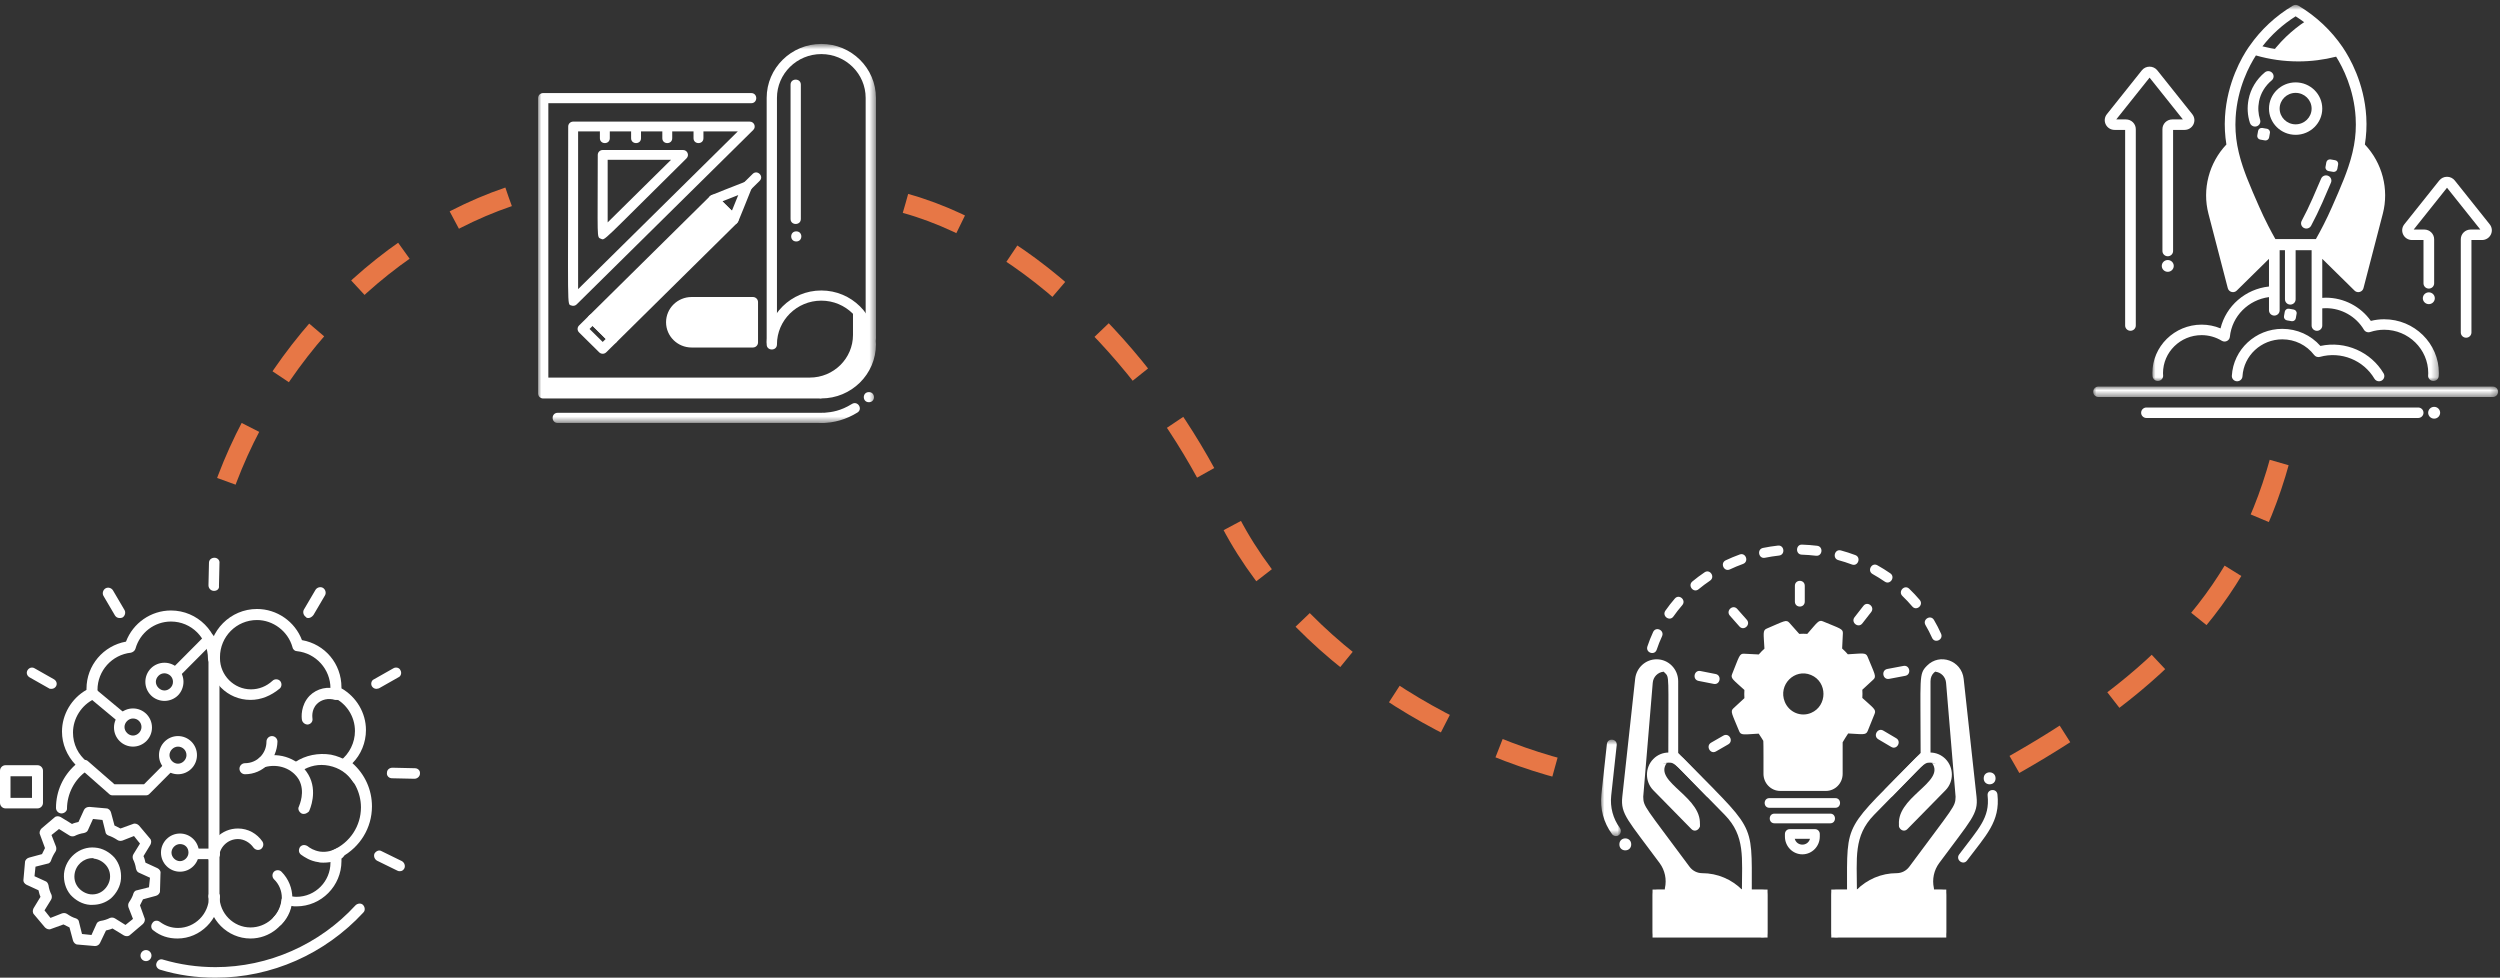 <svg width="381" height="149" viewBox="0 0 381 149" fill="none" xmlns="http://www.w3.org/2000/svg">
<rect x="0" y="0" width="381" height="149" fill="#333333" stroke="none"/>
<path fill-rule="evenodd" clip-rule="evenodd" d="M351.86 2.914C350.316 3.87 348.083 5.534 346.108 8.207C347.387 8.431 348.698 8.56 350.041 8.56C352.233 8.56 354.352 8.249 356.358 7.657C354.912 5.537 353.283 4.005 351.86 2.914Z" fill="white"/>
<path fill-rule="evenodd" clip-rule="evenodd" d="M346.291 37.23C345.562 35.974 344.562 34.136 343.551 31.835C341.997 28.301 340.716 25.385 340.16 22.287C337.48 24.924 336.413 28.757 337.353 32.37L340.303 43.723L346.896 37.234L346.894 37.23H346.291Z" fill="white"/>
<path fill-rule="evenodd" clip-rule="evenodd" d="M359.548 22.287C358.992 25.385 357.711 28.302 356.158 31.836C355.146 34.136 354.147 35.974 353.417 37.23H352.814L352.812 37.234L359.405 43.723L362.355 32.37C363.295 28.757 362.228 24.924 359.548 22.287Z" fill="white"/>
<path fill-rule="evenodd" clip-rule="evenodd" d="M349.854 14.154C351.197 14.154 352.29 15.229 352.29 16.552C352.29 17.874 351.197 18.949 349.854 18.949C348.511 18.949 347.418 17.874 347.418 16.552C347.418 15.229 348.511 14.154 349.854 14.154ZM349.854 20.547C352.092 20.547 353.913 18.755 353.913 16.552C353.913 14.348 352.092 12.556 349.854 12.556C347.615 12.556 345.794 14.348 345.794 16.552C345.794 18.755 347.615 20.547 349.854 20.547Z" fill="white"/>
<path fill-rule="evenodd" clip-rule="evenodd" d="M352.431 30.249C351.925 31.399 351.367 32.547 350.774 33.662C350.565 34.053 350.719 34.536 351.116 34.741C351.236 34.803 351.365 34.833 351.492 34.833C351.784 34.833 352.067 34.677 352.212 34.405C352.824 33.255 353.4 32.07 353.934 30.856C354.403 29.788 354.846 28.78 355.242 27.831C355.413 27.422 355.214 26.955 354.799 26.788C354.385 26.62 353.909 26.815 353.739 27.224C353.349 28.159 352.909 29.161 352.431 30.249Z" fill="white"/>
<path fill-rule="evenodd" clip-rule="evenodd" d="M354.862 26.069L355.564 26.19C355.596 26.195 355.629 26.198 355.66 26.198C355.933 26.198 356.164 26.007 356.211 25.744L356.334 25.053C356.361 24.909 356.327 24.763 356.241 24.642C356.155 24.522 356.027 24.441 355.88 24.416L355.179 24.295C354.872 24.243 354.584 24.447 354.532 24.741L354.408 25.432C354.355 25.73 354.559 26.016 354.862 26.069Z" fill="white"/>
<path fill-rule="evenodd" clip-rule="evenodd" d="M349.234 48.945C349.267 48.95 349.298 48.953 349.331 48.953C349.603 48.953 349.834 48.762 349.881 48.499L350.005 47.808C350.058 47.51 349.855 47.224 349.551 47.171L348.849 47.05C348.543 46.999 348.255 47.202 348.202 47.496L348.079 48.187C348.053 48.331 348.086 48.477 348.173 48.598C348.258 48.718 348.386 48.799 348.532 48.824L349.234 48.945Z" fill="white"/>
<path fill-rule="evenodd" clip-rule="evenodd" d="M345.482 19.623L344.78 19.501C344.473 19.451 344.186 19.654 344.133 19.948L344.01 20.639C343.984 20.783 344.018 20.929 344.103 21.049C344.189 21.17 344.317 21.25 344.464 21.276L345.165 21.397C345.198 21.402 345.23 21.405 345.262 21.405C345.533 21.405 345.766 21.214 345.812 20.95L345.936 20.26C345.989 19.961 345.785 19.675 345.482 19.623Z" fill="white"/>
<path fill-rule="evenodd" clip-rule="evenodd" d="M343.664 19.292C343.746 19.292 343.829 19.279 343.911 19.254C344.338 19.12 344.574 18.67 344.437 18.25C344.146 17.349 344.092 16.407 344.277 15.449C344.517 14.215 345.202 13.08 346.206 12.252C346.55 11.969 346.595 11.465 346.307 11.127C346.019 10.787 345.507 10.744 345.164 11.027C343.873 12.09 342.992 13.554 342.682 15.149C342.445 16.372 342.515 17.578 342.89 18.735C343.001 19.076 343.32 19.292 343.664 19.292Z" fill="white"/>
<path fill-rule="evenodd" clip-rule="evenodd" d="M370.153 44.553C369.649 44.553 369.239 44.957 369.239 45.452C369.239 45.948 369.649 46.351 370.153 46.351C370.656 46.351 371.066 45.948 371.066 45.452C371.066 44.957 370.656 44.553 370.153 44.553Z" fill="white"/>
<mask id="mask0" mask-type="alpha" maskUnits="userSpaceOnUse" x="328" y="0" width="44" height="59">
<path fill-rule="evenodd" clip-rule="evenodd" d="M328.019 0.745H371.689V58.063H328.019V0.745Z" fill="white"/>
</mask>
<g mask="url(#mask0)">
<path fill-rule="evenodd" clip-rule="evenodd" d="M340.737 42.166L338.139 32.172C337.407 29.354 338.01 26.358 339.713 24.032C339.937 24.903 340.216 25.77 340.531 26.645C340.544 26.683 340.557 26.72 340.57 26.757C340.66 27.005 340.754 27.256 340.85 27.506C340.87 27.557 340.889 27.608 340.908 27.659C341.01 27.922 341.115 28.187 341.224 28.453C341.23 28.47 341.237 28.488 341.244 28.505C341.721 29.679 342.248 30.883 342.806 32.152C343.211 33.075 343.645 33.99 344.103 34.893C344.262 35.208 344.428 35.52 344.593 35.831C344.656 35.949 344.716 36.069 344.779 36.186C345.013 36.62 345.254 37.05 345.499 37.478L340.737 42.166ZM340.71 17.893C340.976 13.39 342.813 9.981 343.8 8.449C345.892 9.05 348.061 9.359 350.26 9.359C352.213 9.359 354.149 9.114 356.026 8.636C357.036 10.247 358.742 13.565 358.999 17.893C359.089 19.394 358.992 20.785 358.749 22.146C358.748 22.147 358.748 22.147 358.748 22.147C358.687 22.488 358.615 22.826 358.536 23.163C358.515 23.255 358.492 23.346 358.469 23.438C358.407 23.688 358.341 23.939 358.27 24.189C358.242 24.288 358.215 24.387 358.186 24.486C358.094 24.797 357.996 25.109 357.891 25.423C357.847 25.554 357.799 25.687 357.753 25.819C357.686 26.009 357.619 26.2 357.548 26.393C357.483 26.569 357.416 26.747 357.347 26.926C357.297 27.058 357.244 27.192 357.192 27.325C356.672 28.643 356.069 30.017 355.409 31.515C355.003 32.445 354.562 33.37 354.097 34.284C353.727 35.009 353.344 35.727 352.944 36.431H352.814C352.805 36.431 352.796 36.434 352.787 36.434H346.921C346.912 36.434 346.903 36.431 346.894 36.431H346.765C346.39 35.771 346.031 35.099 345.683 34.421C345.191 33.461 344.726 32.49 344.298 31.512C343.635 30.008 343.031 28.628 342.51 27.305C342.461 27.182 342.411 27.058 342.364 26.936C342.294 26.751 342.225 26.568 342.158 26.386C342.09 26.202 342.026 26.019 341.962 25.838C341.913 25.698 341.862 25.557 341.816 25.418C341.712 25.108 341.615 24.801 341.524 24.494C341.493 24.387 341.464 24.279 341.434 24.173C341.366 23.933 341.303 23.694 341.243 23.453C341.218 23.353 341.193 23.253 341.17 23.152C341.093 22.82 341.021 22.487 340.96 22.15C340.717 20.788 340.62 19.395 340.71 17.893ZM349.854 2.486C351.88 3.768 353.622 5.357 355.05 7.224C351.684 7.982 348.128 7.925 344.795 7.062C346.189 5.271 347.883 3.735 349.854 2.486ZM359.995 24.032C361.698 26.358 362.301 29.354 361.569 32.172L358.972 42.166L354.209 37.478C354.455 37.049 354.697 36.617 354.932 36.181C354.959 36.131 354.984 36.081 355.01 36.031C355.214 35.651 355.415 35.271 355.609 34.887C356.066 33.986 356.498 33.073 356.903 32.152C357.46 30.884 357.987 29.681 358.463 28.507C358.472 28.487 358.48 28.467 358.488 28.447C358.594 28.184 358.698 27.922 358.798 27.662C358.82 27.607 358.841 27.552 358.862 27.496C358.956 27.25 359.049 27.005 359.137 26.76C359.153 26.716 359.168 26.673 359.184 26.629C359.495 25.759 359.772 24.897 359.995 24.032ZM338.409 50.048C337.497 49.671 336.518 49.475 335.526 49.475C331.387 49.475 328.019 52.79 328.019 56.864C328.019 56.983 328.027 57.1 328.035 57.217L328.041 57.312C328.067 57.736 328.425 58.063 328.851 58.063C328.867 58.063 328.884 58.063 328.901 58.061C329.348 58.035 329.689 57.656 329.662 57.216L329.655 57.108C329.649 57.027 329.643 56.946 329.643 56.864C329.643 53.671 332.283 51.074 335.526 51.074C336.606 51.074 337.668 51.371 338.598 51.933C338.837 52.078 339.133 52.091 339.384 51.969C339.634 51.847 339.804 51.607 339.832 51.333C340.155 48.169 342.656 45.693 345.794 45.277V47.296C345.794 47.738 346.158 48.096 346.606 48.096C347.055 48.096 347.418 47.738 347.418 47.296V38.129H348.23V45.62C348.23 46.062 348.594 46.42 349.042 46.42C349.491 46.42 349.854 46.062 349.854 45.62V38.129H352.29V49.617C352.29 50.058 352.653 50.416 353.102 50.416C353.55 50.416 353.914 50.058 353.914 49.617V46.991C354.099 46.975 354.283 46.965 354.465 46.965C356.835 46.965 359.055 48.221 360.259 50.244C360.453 50.571 360.853 50.719 361.217 50.598C361.913 50.369 362.631 50.252 363.348 50.252C367.052 50.252 370.065 53.219 370.065 56.864C370.065 56.937 370.06 57.01 370.054 57.082L370.046 57.222C370.022 57.662 370.366 58.038 370.813 58.062C370.829 58.063 370.843 58.063 370.857 58.063C371.286 58.063 371.644 57.732 371.667 57.306L371.675 57.19C371.682 57.083 371.689 56.974 371.689 56.864C371.689 52.337 367.947 48.655 363.348 48.655C362.665 48.655 361.984 48.739 361.315 48.905C359.765 46.708 357.195 45.367 354.465 45.367C354.284 45.367 354.099 45.38 353.914 45.393V39.448L358.832 44.288C358.985 44.44 359.193 44.522 359.405 44.522C359.477 44.522 359.549 44.512 359.619 44.493C359.901 44.417 360.12 44.199 360.192 43.921L363.142 32.568C364.113 28.834 363.063 24.834 360.407 22.021C360.622 20.673 360.709 19.284 360.62 17.8C360.313 12.617 358.075 8.764 357.077 7.285C357.063 7.259 357.049 7.235 357.033 7.212C355.275 4.633 353.002 2.496 350.277 0.861C350.018 0.705 349.69 0.705 349.431 0.861C346.779 2.456 344.566 4.517 342.847 6.985C342.81 7.027 342.777 7.072 342.749 7.122L342.701 7.186C342.693 7.196 342.684 7.208 342.677 7.219C341.701 8.648 339.4 12.538 339.089 17.799C339 19.284 339.087 20.672 339.302 22.021C336.646 24.833 335.595 28.833 336.566 32.568L339.516 43.921C339.589 44.199 339.807 44.417 340.089 44.493C340.16 44.512 340.232 44.522 340.303 44.522C340.516 44.522 340.723 44.44 340.877 44.288L345.794 39.447V43.664C342.201 44.047 339.246 46.618 338.409 50.048Z" fill="white"/>
</g>
<path fill-rule="evenodd" clip-rule="evenodd" d="M340.133 57.262C340.106 57.703 340.448 58.081 340.896 58.106C341.34 58.131 341.727 57.796 341.754 57.355C341.941 54.193 344.607 51.715 347.825 51.715C349.744 51.715 351.514 52.585 352.679 54.103C352.881 54.365 353.226 54.479 353.548 54.39C356.82 53.48 360.222 54.928 361.86 57.71C362.01 57.965 362.283 58.108 362.563 58.108C362.701 58.108 362.841 58.074 362.969 58.001C363.357 57.779 363.489 57.29 363.265 56.908C361.351 53.657 357.447 51.893 353.631 52.721C352.163 51.06 350.075 50.117 347.825 50.117C343.748 50.117 340.37 53.255 340.133 57.262Z" fill="white"/>
<path fill-rule="evenodd" clip-rule="evenodd" d="M367.596 36.581H369.34V43.182C369.34 43.624 369.704 43.981 370.152 43.981C370.601 43.981 370.965 43.624 370.965 43.182V36.461C370.965 35.645 370.29 34.982 369.462 34.982H367.846L372.924 28.613L378.003 34.982H376.526C375.698 34.982 375.024 35.645 375.024 36.461V50.669C375.024 51.111 375.388 51.468 375.836 51.468C376.284 51.468 376.648 51.111 376.648 50.669V36.581H378.253C378.832 36.581 379.35 36.262 379.604 35.749C379.858 35.236 379.793 34.638 379.434 34.189L374.106 27.506C373.82 27.147 373.389 26.94 372.924 26.94C372.46 26.94 372.029 27.147 371.743 27.506L366.414 34.189C366.057 34.638 365.992 35.236 366.246 35.749C366.499 36.262 367.016 36.581 367.596 36.581Z" fill="white"/>
<path fill-rule="evenodd" clip-rule="evenodd" d="M331.281 40.526C331.281 40.031 330.871 39.627 330.367 39.627C329.864 39.627 329.454 40.031 329.454 40.526C329.454 41.022 329.864 41.425 330.367 41.425C330.871 41.425 331.281 41.022 331.281 40.526Z" fill="white"/>
<path fill-rule="evenodd" clip-rule="evenodd" d="M322.267 19.798H323.871V49.612C323.871 50.053 324.235 50.411 324.683 50.411C325.132 50.411 325.495 50.053 325.495 49.612V19.679C325.495 18.863 324.822 18.2 323.993 18.2H322.516L327.595 11.831L332.673 18.2H331.057C330.229 18.2 329.555 18.863 329.555 19.679V38.256C329.555 38.698 329.919 39.055 330.367 39.055C330.815 39.055 331.179 38.698 331.179 38.256V19.798H332.923C333.503 19.798 334.02 19.48 334.274 18.966C334.528 18.454 334.463 17.856 334.105 17.407L328.777 10.724C328.49 10.364 328.059 10.158 327.595 10.158C327.131 10.158 326.7 10.364 326.413 10.724L321.085 17.407C320.727 17.856 320.662 18.454 320.916 18.966C321.17 19.48 321.687 19.798 322.267 19.798Z" fill="white"/>
<path fill-rule="evenodd" clip-rule="evenodd" d="M370.965 62.003C370.461 62.003 370.051 62.407 370.051 62.902C370.051 63.398 370.461 63.801 370.965 63.801C371.468 63.801 371.878 63.398 371.878 62.902C371.878 62.407 371.468 62.003 370.965 62.003Z" fill="white"/>
<path fill-rule="evenodd" clip-rule="evenodd" d="M368.529 62.103H327.12C326.671 62.103 326.308 62.462 326.308 62.903C326.308 63.344 326.671 63.702 327.12 63.702H368.529C368.977 63.702 369.341 63.344 369.341 62.903C369.341 62.462 368.977 62.103 368.529 62.103Z" fill="white"/>
<mask id="mask1" mask-type="alpha" maskUnits="userSpaceOnUse" x="319" y="58" width="62" height="3">
<path fill-rule="evenodd" clip-rule="evenodd" d="M319 58.907H380.708V60.505H319V58.907Z" fill="white"/>
</mask>
<g mask="url(#mask1)">
<path fill-rule="evenodd" clip-rule="evenodd" d="M379.896 58.907H319.812C319.364 58.907 319 59.265 319 59.706C319 60.147 319.364 60.505 319.812 60.505H379.896C380.344 60.505 380.708 60.147 380.708 59.706C380.708 59.265 380.344 58.907 379.896 58.907Z" fill="white"/>
</g>
<path fill-rule="evenodd" clip-rule="evenodd" d="M82.783 59.958H127.004C127.004 59.958 132.412 58.276 132.412 53.678C132.412 49.082 129.996 46.923 129.996 46.923V51.039C129.996 54.631 127.049 57.543 123.413 57.543H82.984L82.783 59.958Z" fill="white"/>
<path fill-rule="evenodd" clip-rule="evenodd" d="M105.988 52.063H109.874V45.976H105.988C104.286 45.976 102.906 47.339 102.906 49.02C102.906 50.7 104.285 52.063 105.988 52.063Z" fill="white"/>
<mask id="mask2" mask-type="alpha" maskUnits="userSpaceOnUse" x="82" y="6" width="52" height="59">
<path fill-rule="evenodd" clip-rule="evenodd" d="M82 64.469H133.493V6.694H82V64.469Z" fill="white"/>
</mask>
<g mask="url(#mask2)">
<path fill-rule="evenodd" clip-rule="evenodd" d="M109.999 52.188H114.602V45.852H109.999V52.188Z" fill="white"/>
<path fill-rule="evenodd" clip-rule="evenodd" d="M125.353 64.459H84.999C83.964 64.459 83.963 62.911 84.999 62.911H125.353C126.388 62.911 126.389 64.459 125.353 64.459Z" fill="white"/>
<path fill-rule="evenodd" clip-rule="evenodd" d="M124.908 60.731H82.783C82.351 60.731 82.001 60.385 82.001 59.958V14.957C82.001 14.53 82.351 14.183 82.783 14.183H114.477C115.512 14.183 115.513 15.73 114.477 15.73H83.567V59.184H124.908C125.34 59.184 125.691 59.531 125.691 59.958C125.691 60.385 125.34 60.731 124.908 60.731Z" fill="white"/>
<path fill-rule="evenodd" clip-rule="evenodd" d="M125.167 64.469C124.734 64.469 124.384 64.122 124.384 63.695C124.384 62.227 126.353 63.722 129.836 61.563C130.712 61.018 131.547 62.329 130.669 62.873C128.986 63.917 127.084 64.469 125.167 64.469Z" fill="white"/>
<path fill-rule="evenodd" clip-rule="evenodd" d="M125.167 60.719C124.734 60.719 124.384 60.373 124.384 59.945C124.384 59.518 124.734 59.171 125.167 59.171C128.894 59.171 131.926 56.176 131.926 52.494C131.926 48.813 128.894 45.818 125.167 45.818C121.44 45.818 118.407 48.813 118.407 52.494C118.407 53.517 116.841 53.518 116.841 52.494C116.841 47.96 120.576 44.27 125.167 44.27C129.758 44.27 133.493 47.96 133.493 52.494C133.493 57.03 129.758 60.719 125.167 60.719Z" fill="white"/>
<path fill-rule="evenodd" clip-rule="evenodd" d="M116.841 52.126V14.918C116.841 10.384 120.576 6.694 125.167 6.694C129.759 6.694 133.493 10.384 133.493 14.918V51.48C133.493 52.502 131.926 52.503 131.926 51.48V14.918C131.926 11.237 128.894 8.242 125.167 8.242C121.44 8.242 118.408 11.237 118.408 14.918V52.126C118.408 53.148 116.841 53.15 116.841 52.126Z" fill="white"/>
<path fill-rule="evenodd" clip-rule="evenodd" d="M120.482 33.367V12.901C120.482 11.879 122.049 11.878 122.049 12.901V33.367C122.049 34.389 120.482 34.39 120.482 33.367Z" fill="white"/>
<path fill-rule="evenodd" clip-rule="evenodd" d="M121.351 36.8C120.32 36.8 120.319 35.259 121.351 35.259C122.382 35.259 122.383 36.8 121.351 36.8Z" fill="white"/>
<path fill-rule="evenodd" clip-rule="evenodd" d="M132.418 61.297C131.387 61.297 131.386 59.756 132.418 59.756C133.449 59.756 133.45 61.297 132.418 61.297Z" fill="white"/>
<path fill-rule="evenodd" clip-rule="evenodd" d="M88.104 20.025V44.065L112.442 20.025H88.104ZM87.06 46.554C86.386 46.278 86.594 47.795 86.594 19.279C86.594 18.868 86.932 18.534 87.349 18.534H114.263C114.934 18.534 115.271 19.337 114.797 19.806L87.882 46.392C87.667 46.605 87.343 46.669 87.06 46.554Z" fill="white"/>
<path fill-rule="evenodd" clip-rule="evenodd" d="M92.608 24.351V33.895L102.27 24.351H92.608ZM91.564 36.383C90.92 36.119 91.098 36.578 91.098 23.606C91.098 23.194 91.436 22.86 91.853 22.86H104.091C104.762 22.86 105.1 23.664 104.625 24.133C91.432 37.165 92.228 36.655 91.564 36.383Z" fill="white"/>
<path fill-rule="evenodd" clip-rule="evenodd" d="M91.424 21.068V19.442C91.424 18.457 92.933 18.456 92.933 19.442V21.068C92.933 22.053 91.424 22.054 91.424 21.068Z" fill="white"/>
<path fill-rule="evenodd" clip-rule="evenodd" d="M96.181 21.068V19.442C96.181 18.457 97.69 18.456 97.69 19.442V21.068C97.69 22.053 96.181 22.054 96.181 21.068Z" fill="white"/>
<path fill-rule="evenodd" clip-rule="evenodd" d="M100.938 21.068V19.442C100.938 18.457 102.447 18.456 102.447 19.442V21.068C102.447 22.053 100.938 22.054 100.938 21.068Z" fill="white"/>
<path fill-rule="evenodd" clip-rule="evenodd" d="M105.694 21.068V19.442C105.694 18.457 107.204 18.456 107.204 19.442V21.068C107.204 22.053 105.694 22.054 105.694 21.068Z" fill="white"/>
<path fill-rule="evenodd" clip-rule="evenodd" d="M90.237 48.539L93.309 51.573L111.738 33.369L108.666 30.335L90.237 48.539Z" fill="white"/>
<path fill-rule="evenodd" clip-rule="evenodd" d="M91.383 48.617L93.387 50.596L110.75 33.447L108.745 31.466L91.383 48.617ZM92.854 52.177L89.782 49.143C89.488 48.853 89.488 48.381 89.782 48.09L108.212 29.885C108.507 29.594 108.984 29.594 109.279 29.885L112.35 32.919C112.645 33.211 112.645 33.682 112.35 33.974L93.921 52.177C93.626 52.469 93.149 52.469 92.854 52.177Z" fill="white"/>
<path fill-rule="evenodd" clip-rule="evenodd" d="M89.847 50.133L91.852 52.113L92.32 51.65L90.316 49.67L89.847 50.133ZM91.318 53.694L88.247 50.66C87.952 50.369 87.952 49.897 88.247 49.607L89.783 48.089C90.077 47.798 90.555 47.798 90.85 48.089L93.921 51.123C94.216 51.415 94.216 51.886 93.921 52.178L92.386 53.694C92.091 53.986 91.613 53.986 91.318 53.694Z" fill="white"/>
<path fill-rule="evenodd" clip-rule="evenodd" d="M110.088 30.684L111.541 32.12L112.51 29.728L110.088 30.684ZM111.284 33.973C108.022 30.752 107.896 30.794 108.006 30.262C108.116 29.735 108.06 29.88 113.584 27.698C114.204 27.455 114.81 28.062 114.565 28.667C112.368 34.091 112.513 34.066 111.969 34.177C111.714 34.228 111.459 34.147 111.284 33.973Z" fill="white"/>
<path fill-rule="evenodd" clip-rule="evenodd" d="M112.883 28.306L114.707 26.504C115.411 25.808 116.48 26.861 115.773 27.558L113.95 29.36C113.245 30.056 112.177 29.003 112.883 28.306Z" fill="white"/>
<path fill-rule="evenodd" clip-rule="evenodd" d="M105.403 46.812C104.118 46.812 103.073 47.844 103.073 49.113C103.073 50.382 104.118 51.414 105.403 51.414H113.957V46.812H105.403ZM114.741 52.961H105.403C103.254 52.961 101.507 51.235 101.507 49.113C101.507 46.99 103.254 45.264 105.403 45.264H114.741C115.174 45.264 115.524 45.611 115.524 46.038V52.188C115.524 52.615 115.174 52.961 114.741 52.961Z" fill="white"/>
<path fill-rule="evenodd" clip-rule="evenodd" d="M109.393 51.629V46.411C109.393 45.389 110.96 45.387 110.96 46.411V51.629C110.96 52.651 109.393 52.652 109.393 51.629Z" fill="white"/>
</g>
<g clip-path="url(#clip0)">
<path d="M22.248 146.474C22.711 146.474 23.086 146.097 23.086 145.632C23.086 145.167 22.711 144.79 22.248 144.79C21.785 144.79 21.41 145.167 21.41 145.632C21.41 146.097 21.785 146.474 22.248 146.474Z" fill="white"/>
<path d="M32.61 137.44C32.152 137.44 31.771 137.057 31.771 136.598V100.311C31.771 99.852 32.152 99.469 32.61 99.469C33.067 99.469 33.448 99.852 33.448 100.311V136.598C33.448 137.057 33.067 137.44 32.61 137.44Z" fill="white"/>
<path d="M38.172 143.029C34.667 143.029 31.771 140.12 31.771 136.598C31.771 136.139 32.152 135.756 32.61 135.756C33.067 135.756 33.448 136.139 33.448 136.598C33.448 139.201 35.581 141.344 38.172 141.344C40.533 141.344 42.59 139.584 42.895 137.211C42.895 136.981 43.048 136.751 43.276 136.675C43.429 136.522 43.733 136.522 43.962 136.522C44.419 136.598 44.8 136.675 45.181 136.675C48.076 136.675 50.362 134.301 50.362 131.469C50.362 131.163 50.362 130.856 50.286 130.474C50.21 130.091 50.438 129.708 50.743 129.555C53.333 128.407 55.01 125.88 55.01 123.048C55.01 120.751 53.867 118.531 51.962 117.23C51.733 117.077 51.657 116.847 51.581 116.617C51.581 116.388 51.657 116.081 51.886 115.928C53.257 114.856 54.095 113.172 54.095 111.411C54.095 109.191 52.8 107.201 50.819 106.282C50.514 106.129 50.362 105.823 50.362 105.44C50.362 105.211 50.362 105.057 50.362 104.904C50.362 101.995 48.152 99.545 45.257 99.239C44.952 99.239 44.648 99.01 44.572 98.627C43.886 96.177 41.6 94.493 39.162 94.493C36.038 94.493 33.524 97.019 33.524 100.158C33.524 100.617 33.143 101 32.686 101C32.229 101 31.848 100.617 31.848 100.158C31.848 96.1 35.124 92.809 39.162 92.809C42.21 92.809 44.952 94.722 46.019 97.555C49.524 98.167 52.038 101.153 52.038 104.751C52.038 104.828 52.038 104.828 52.038 104.904C54.324 106.206 55.772 108.655 55.772 111.258C55.772 113.172 55.01 115.01 53.714 116.311C55.619 117.995 56.686 120.368 56.686 122.895C56.686 126.187 54.857 129.096 52.038 130.627C52.038 130.856 52.038 131.086 52.038 131.239C52.038 134.99 48.99 138.129 45.181 138.129C44.876 138.129 44.648 138.129 44.343 138.053C43.581 141.038 41.067 143.029 38.172 143.029Z" fill="white"/>
<path d="M38.172 106.665C34.667 106.665 31.848 103.832 31.848 100.311C31.848 99.852 32.229 99.469 32.686 99.469C33.143 99.469 33.524 99.852 33.524 100.311C33.524 102.914 35.657 105.057 38.248 105.057C39.467 105.057 40.61 104.598 41.524 103.756C41.829 103.45 42.362 103.45 42.667 103.756C42.971 104.062 42.971 104.598 42.667 104.904C41.295 106.052 39.772 106.665 38.172 106.665Z" fill="white"/>
<path d="M42.362 141.115C42.133 141.115 41.981 141.038 41.752 140.885C41.448 140.579 41.448 140.043 41.752 139.737C43.352 138.129 43.352 135.526 41.752 133.995C41.448 133.689 41.448 133.153 41.752 132.847C42.057 132.541 42.591 132.541 42.895 132.847C45.105 135.067 45.105 138.665 42.895 140.885C42.743 141.038 42.514 141.115 42.362 141.115Z" fill="white"/>
<path d="M32.61 131.622C32.152 131.622 31.771 131.239 31.771 130.78C31.771 128.254 33.752 126.263 36.267 126.263C37.791 126.263 39.162 127.029 40 128.254C40.229 128.636 40.152 129.096 39.772 129.402C39.391 129.632 38.933 129.555 38.629 129.172C38.095 128.407 37.181 127.871 36.267 127.871C34.667 127.871 33.371 129.172 33.371 130.78C33.448 131.316 33.067 131.622 32.61 131.622Z" fill="white"/>
<path d="M37.333 117.995C36.876 117.995 36.495 117.613 36.495 117.153C36.495 116.694 36.876 116.311 37.333 116.311C39.162 116.311 40.609 114.857 40.609 113.019C40.609 112.56 40.99 112.177 41.447 112.177C41.905 112.177 42.286 112.56 42.286 113.019C42.209 115.775 40.076 117.995 37.333 117.995Z" fill="white"/>
<path d="M54.476 119.527C54.248 119.527 53.943 119.373 53.791 119.144C52.952 117.842 51.657 117 50.133 116.694C48.609 116.388 47.162 116.694 45.867 117.536C45.486 117.766 45.029 117.689 44.724 117.306C44.495 116.924 44.571 116.464 44.952 116.158C46.552 115.086 48.533 114.704 50.438 115.01C52.343 115.393 54.019 116.464 55.086 118.149C55.314 118.531 55.238 118.991 54.857 119.297C54.781 119.45 54.629 119.527 54.476 119.527Z" fill="white"/>
<path d="M49.295 131.469C49.066 131.469 48.762 131.469 48.533 131.392C47.314 131.239 46.4 130.627 45.867 130.244C45.486 129.938 45.486 129.478 45.714 129.095C46.019 128.713 46.476 128.713 46.857 128.942C47.238 129.249 47.847 129.631 48.762 129.784C49.905 129.938 50.819 129.555 51.276 129.325C51.657 129.095 52.19 129.249 52.419 129.631C52.647 130.014 52.495 130.55 52.114 130.78C51.581 131.086 50.59 131.469 49.295 131.469Z" fill="white"/>
<path d="M46.324 124.043C46.171 124.043 46.095 124.043 45.943 123.966C45.562 123.737 45.333 123.277 45.562 122.895C45.638 122.665 46.552 120.674 45.562 118.837C44.571 117.153 42.438 116.311 40.304 116.923C39.847 117 39.39 116.77 39.314 116.311C39.162 115.851 39.466 115.392 39.924 115.316C42.743 114.55 45.638 115.698 47.009 118.072C48.457 120.598 47.238 123.354 47.086 123.66C46.933 123.813 46.628 124.043 46.324 124.043Z" fill="white"/>
<path d="M46.857 110.416C46.476 110.416 46.095 110.11 46.019 109.727C45.943 109.344 45.791 107.507 47.162 106.052C48.305 104.904 49.981 104.521 51.581 105.057C52.038 105.21 52.191 105.67 52.114 106.129C51.962 106.588 51.505 106.741 51.048 106.665C50.057 106.359 48.99 106.588 48.305 107.277C47.391 108.196 47.619 109.421 47.619 109.497C47.695 109.957 47.391 110.34 46.933 110.416H46.857Z" fill="white"/>
<path d="M32.61 90.053C32.152 90.053 31.771 89.67 31.771 89.21L31.848 85.766C31.848 85.306 32.229 85 32.686 85C33.143 85 33.524 85.383 33.448 85.842L33.371 89.287C33.448 89.746 33.067 90.053 32.61 90.053Z" fill="white"/>
<path d="M60.952 132.771C60.8 132.771 60.724 132.771 60.572 132.694L57.448 131.163C57.067 130.933 56.914 130.474 57.067 130.091C57.295 129.708 57.752 129.479 58.133 129.708L61.257 131.239C61.638 131.469 61.791 131.928 61.638 132.311C61.486 132.617 61.257 132.771 60.952 132.771Z" fill="white"/>
<path d="M47.009 94.187C46.857 94.187 46.705 94.187 46.629 94.034C46.248 93.804 46.095 93.268 46.324 92.885L48.076 89.9C48.305 89.517 48.838 89.364 49.219 89.593C49.6 89.823 49.752 90.359 49.524 90.742L47.771 93.727C47.543 94.034 47.238 94.187 47.009 94.187Z" fill="white"/>
<path d="M57.371 104.981C57.066 104.981 56.838 104.828 56.685 104.598C56.457 104.215 56.609 103.68 56.99 103.526L59.962 101.842C60.343 101.613 60.876 101.766 61.028 102.149C61.257 102.531 61.105 103.067 60.724 103.22L57.752 104.904C57.676 104.904 57.524 104.981 57.371 104.981Z" fill="white"/>
<path d="M63.162 118.684L59.734 118.608C59.276 118.608 58.895 118.225 58.972 117.766C58.972 117.306 59.353 117 59.81 117L63.238 117.077C63.696 117.077 64.076 117.459 64 117.919C64 118.301 63.619 118.684 63.162 118.684Z" fill="white"/>
<path d="M18.21 94.187C17.905 94.187 17.676 94.034 17.524 93.804L15.771 90.818C15.543 90.436 15.695 89.9 16.076 89.67C16.457 89.44 16.991 89.593 17.219 89.976L18.971 92.962C19.2 93.345 19.048 93.88 18.667 94.11C18.514 94.187 18.362 94.187 18.21 94.187Z" fill="white"/>
<path d="M7.848 104.981C7.695 104.981 7.543 104.981 7.467 104.904L4.495 103.22C4.114 102.991 3.962 102.531 4.19 102.149C4.419 101.766 4.876 101.613 5.257 101.842L8.229 103.526C8.609 103.756 8.762 104.215 8.533 104.598C8.381 104.828 8.152 104.981 7.848 104.981Z" fill="white"/>
<path d="M27.047 143.029C25.676 143.029 24.457 142.646 23.39 141.804C23.009 141.574 22.933 141.038 23.238 140.655C23.466 140.273 24 140.196 24.381 140.502C25.219 141.115 26.133 141.421 27.124 141.421C29.714 141.421 31.847 139.277 31.847 136.675C31.847 136.215 32.228 135.833 32.685 135.833C33.143 135.833 33.524 136.215 33.524 136.675C33.371 140.12 30.552 143.029 27.047 143.029Z" fill="white"/>
<path d="M9.371 123.966C8.914 123.966 8.533 123.584 8.533 123.124C8.533 120.598 9.6 118.225 11.505 116.54C10.209 115.162 9.447 113.402 9.447 111.488C9.447 108.885 10.895 106.435 13.181 105.134C13.181 105.057 13.181 105.057 13.181 104.981C13.181 101.383 15.771 98.397 19.2 97.784C20.267 94.952 23.009 93.038 26.057 93.038C30.095 93.038 33.371 96.33 33.371 100.387C33.371 100.847 32.99 101.229 32.533 101.229C32.076 101.229 31.695 100.847 31.695 100.387C31.695 97.249 29.181 94.722 26.057 94.722C23.543 94.722 21.333 96.406 20.648 98.856C20.571 99.162 20.267 99.392 19.962 99.469C17.067 99.775 14.857 102.225 14.857 105.134C14.857 105.287 14.857 105.517 14.857 105.67C14.857 105.976 14.705 106.359 14.4 106.512C12.419 107.43 11.124 109.497 11.124 111.641C11.124 113.402 11.886 115.009 13.333 116.158C13.562 116.311 13.638 116.54 13.638 116.847C13.638 117.076 13.486 117.383 13.257 117.459C11.352 118.761 10.209 120.981 10.209 123.277C10.209 123.584 9.828 123.966 9.371 123.966Z" fill="white"/>
<path d="M14.476 144.177C14.476 144.177 14.4 144.177 14.476 144.177L11.81 143.947C11.505 143.947 11.2 143.641 11.124 143.335L10.591 141.344C10.286 141.191 9.981 141.038 9.676 140.885L7.772 141.574C7.467 141.727 7.086 141.574 6.857 141.344L5.181 139.354C4.953 139.124 4.953 138.742 5.105 138.435L6.172 136.675C6.019 136.368 5.943 135.986 5.867 135.679L4.038 134.837C3.734 134.684 3.505 134.378 3.581 133.995L3.81 131.392C3.81 131.086 4.115 130.78 4.419 130.703L6.4 130.167C6.553 129.861 6.705 129.555 6.857 129.249L6.095 127.182C5.943 126.875 6.095 126.493 6.324 126.263L8.305 124.579C8.534 124.349 8.915 124.349 9.219 124.502L10.972 125.574C11.276 125.421 11.657 125.344 11.962 125.268L12.8 123.431C12.953 123.124 13.257 122.971 13.638 122.971L16.229 123.201C16.534 123.201 16.838 123.507 16.915 123.813L17.448 125.804C17.753 125.957 18.057 126.11 18.362 126.263L20.267 125.574C20.572 125.421 20.953 125.574 21.181 125.804L22.857 127.794C23.086 128.024 23.086 128.407 22.934 128.713L21.867 130.474C22.019 130.78 22.096 131.163 22.172 131.469L24 132.311C24.305 132.464 24.534 132.77 24.457 133.153L24.381 135.832C24.381 136.139 24.076 136.445 23.772 136.521L21.791 137.057C21.638 137.364 21.486 137.67 21.334 137.976L22.019 139.89C22.172 140.196 22.019 140.579 21.791 140.809L19.81 142.493C19.581 142.722 19.2 142.722 18.895 142.569L17.143 141.498C16.838 141.651 16.457 141.727 16.153 141.804L15.238 143.718C15.086 144.024 14.781 144.177 14.476 144.177ZM12.495 142.34L13.943 142.493L14.705 140.809C14.781 140.579 15.01 140.426 15.315 140.349C15.848 140.273 16.305 140.12 16.762 139.89C16.991 139.813 17.296 139.813 17.524 139.966L19.124 140.962L20.267 140.043L19.581 138.282C19.505 138.053 19.505 137.746 19.657 137.517C19.962 137.057 20.191 136.675 20.343 136.139C20.419 135.909 20.648 135.679 20.876 135.679L22.705 135.22L22.857 133.765L21.181 133C20.953 132.923 20.8 132.694 20.724 132.387C20.648 131.852 20.495 131.392 20.267 130.933C20.191 130.703 20.191 130.397 20.343 130.167L21.334 128.56L20.419 127.411L18.667 128.1C18.438 128.177 18.134 128.177 17.905 128.024C17.448 127.718 16.991 127.488 16.534 127.335C16.305 127.258 16.076 127.029 16.076 126.799L15.619 124.962L14.172 124.809L13.41 126.493C13.334 126.722 13.105 126.876 12.8 126.952C12.267 127.029 11.81 127.182 11.353 127.411C11.124 127.488 10.819 127.488 10.591 127.335L8.991 126.34L7.848 127.258L8.534 129.019C8.61 129.249 8.61 129.555 8.457 129.785C8.153 130.244 7.924 130.703 7.772 131.163C7.695 131.392 7.467 131.622 7.238 131.622L5.41 132.081L5.257 133.536L6.934 134.301C7.162 134.378 7.315 134.608 7.391 134.914C7.467 135.45 7.619 135.909 7.848 136.368C7.924 136.598 7.924 136.904 7.772 137.134L6.781 138.742L7.695 139.89L9.448 139.201C9.676 139.124 9.981 139.124 10.21 139.277C10.667 139.584 11.048 139.813 11.581 139.966C11.81 140.043 12.038 140.273 12.038 140.502L12.495 142.34ZM14.095 137.899C13.943 137.899 13.791 137.899 13.714 137.899C12.572 137.823 11.505 137.21 10.743 136.368C9.981 135.45 9.676 134.301 9.753 133.153C9.981 130.78 12.114 128.942 14.476 129.172C15.619 129.249 16.686 129.861 17.448 130.703C18.21 131.622 18.515 132.77 18.438 133.919C18.362 135.067 17.753 136.139 16.915 136.904C16.076 137.593 15.086 137.899 14.095 137.899ZM14.095 130.78C12.724 130.78 11.505 131.852 11.353 133.306C11.276 134.072 11.505 134.761 11.962 135.297C12.419 135.832 13.105 136.215 13.791 136.292C14.553 136.368 15.238 136.139 15.772 135.679C16.305 135.22 16.686 134.531 16.762 133.842C16.838 133.076 16.61 132.387 16.153 131.852C15.695 131.316 15.01 130.933 14.324 130.856C14.248 130.78 14.172 130.78 14.095 130.78Z" fill="white"/>
<path d="M26.895 103.22C26.667 103.22 26.514 103.143 26.286 102.99C25.981 102.684 25.981 102.148 26.286 101.842L31.314 96.789C31.619 96.483 32.152 96.483 32.457 96.789C32.762 97.096 32.762 97.631 32.457 97.938L27.429 102.99C27.276 103.143 27.124 103.22 26.895 103.22Z" fill="white"/>
<path d="M25.067 106.818C24.305 106.818 23.543 106.512 23.009 105.976C21.867 104.828 21.867 102.99 23.009 101.842C23.543 101.306 24.305 101 25.067 101C25.828 101 26.59 101.306 27.124 101.842C27.657 102.378 27.962 103.144 27.962 103.909C27.962 104.675 27.657 105.44 27.124 105.976C26.59 106.512 25.828 106.818 25.067 106.818ZM25.067 102.608C24.686 102.608 24.381 102.761 24.152 102.99C23.619 103.526 23.619 104.292 24.152 104.828C24.686 105.364 25.448 105.364 25.981 104.828C26.209 104.598 26.362 104.292 26.362 103.909C26.362 103.526 26.209 103.22 25.981 102.99C25.752 102.761 25.371 102.608 25.067 102.608Z" fill="white"/>
<path d="M32.686 130.933H29.791C29.334 130.933 28.953 130.627 28.953 130.167C28.953 129.708 29.334 129.325 29.791 129.325H32.686C33.143 129.325 33.524 129.708 33.524 130.167C33.524 130.627 33.143 130.933 32.686 130.933Z" fill="white"/>
<path d="M27.428 132.847C25.828 132.847 24.533 131.546 24.533 129.938C24.533 128.33 25.828 127.029 27.428 127.029C29.028 127.029 30.324 128.33 30.324 129.938C30.324 131.546 29.028 132.847 27.428 132.847ZM27.428 128.636C26.743 128.636 26.133 129.249 26.133 129.938C26.133 130.627 26.743 131.239 27.428 131.239C28.114 131.239 28.724 130.627 28.724 129.938C28.724 129.172 28.19 128.636 27.428 128.636Z" fill="white"/>
<path d="M20.267 113.784C18.667 113.784 17.372 112.483 17.372 110.875C17.372 109.268 18.667 107.966 20.267 107.966C21.867 107.966 23.162 109.268 23.162 110.875C23.162 112.483 21.867 113.784 20.267 113.784ZM20.267 109.497C19.581 109.497 18.972 110.11 18.972 110.799C18.972 111.488 19.581 112.1 20.267 112.1C20.953 112.1 21.562 111.488 21.562 110.799C21.562 110.11 21.029 109.497 20.267 109.497Z" fill="white"/>
<path d="M27.124 117.995C25.524 117.995 24.229 116.694 24.229 115.086C24.229 113.479 25.524 112.177 27.124 112.177C28.724 112.177 30.019 113.479 30.019 115.086C30.019 116.694 28.724 117.995 27.124 117.995ZM27.124 113.785C26.438 113.785 25.828 114.397 25.828 115.086C25.828 115.775 26.438 116.388 27.124 116.388C27.809 116.388 28.419 115.775 28.419 115.086C28.419 114.321 27.809 113.785 27.124 113.785Z" fill="white"/>
<path d="M18.514 110.11C18.362 110.11 18.133 110.033 17.981 109.957L13.562 106.282C13.181 105.976 13.181 105.517 13.486 105.134C13.79 104.751 14.247 104.751 14.628 105.057L19.047 108.732C19.428 109.038 19.428 109.498 19.124 109.88C18.971 109.957 18.743 110.11 18.514 110.11Z" fill="white"/>
<path d="M22.248 121.211H17.143C16.914 121.211 16.762 121.134 16.61 120.981L12.343 117.23C12.038 116.924 11.962 116.388 12.267 116.082C12.572 115.775 13.105 115.699 13.41 116.005L17.448 119.527H21.943L25.143 116.311C25.448 116.005 25.981 116.005 26.286 116.311C26.591 116.617 26.591 117.153 26.286 117.46L22.781 120.981C22.629 121.134 22.476 121.211 22.248 121.211Z" fill="white"/>
<path d="M5.714 123.201H0.838C0.381 123.201 0 122.818 0 122.359V117.459C0 117 0.381 116.617 0.838 116.617H5.714C6.171 116.617 6.552 117 6.552 117.459V122.359C6.552 122.818 6.171 123.201 5.714 123.201ZM1.6 121.593H4.876V118.301H1.6V121.593Z" fill="white"/>
<path d="M32.838 149C29.943 149 27.124 148.617 24.381 147.775C23.924 147.622 23.695 147.163 23.848 146.78C24 146.321 24.457 146.091 24.838 146.244C27.429 147.01 30.095 147.392 32.838 147.392C40.914 147.392 48.686 143.947 54.172 137.976C54.476 137.67 55.01 137.593 55.315 137.9C55.619 138.206 55.695 138.742 55.391 139.048C49.524 145.402 41.372 149 32.838 149Z" fill="white"/>
</g>
<path fill-rule="evenodd" clip-rule="evenodd" d="M276.302 109.353C274.353 110.181 272.117 109.24 271.305 107.255C270.494 105.27 271.415 102.99 273.365 102.165C275.312 101.338 277.55 102.277 278.361 104.262C279.172 106.247 278.25 108.527 276.302 109.353ZM283.035 106.679C283.104 106.065 283.105 105.435 283.034 104.807L284.994 102.997L283.914 100.357L281.274 100.5C280.886 100.007 280.448 99.565 279.971 99.179L280.102 96.487L277.507 95.397L275.737 97.402C275.133 97.333 274.515 97.332 273.9 97.405L272.124 95.409L269.532 96.507L269.673 99.198C269.186 99.593 268.754 100.039 268.376 100.524L265.733 100.392L264.664 103.035L266.63 104.838C266.563 105.455 266.562 106.082 266.631 106.711L264.672 108.52L265.752 111.16L268.391 111.018C268.781 111.511 269.431 112.607 269.431 112.607C269.536 113.03 269.507 112.305 269.507 117.935C269.507 118.95 270.315 119.772 271.311 119.772H278.263C279.259 119.772 280.067 118.95 280.067 117.935V112.907C280.312 112.497 280.915 111.476 281.291 110.993L283.934 111.126L285.002 108.481L283.035 106.679Z" fill="white"/>
<path fill-rule="evenodd" clip-rule="evenodd" d="M272.001 106.961C272.652 108.556 274.446 109.311 276.012 108.646L276.013 108.645C278.503 107.59 278.549 103.936 276.002 102.868C273.497 101.816 270.947 104.379 272.001 106.961ZM270.604 103.983C271.565 101.603 274.237 100.467 276.576 101.45C280.357 103.037 280.32 108.481 276.592 110.061C272.867 111.643 269.044 107.838 270.604 103.983Z" fill="white"/>
<path fill-rule="evenodd" clip-rule="evenodd" d="M268.978 110.537C269.168 110.779 270.089 112.13 270.161 112.42C270.297 112.969 270.26 112.189 270.26 117.934C270.26 118.524 270.732 119.005 271.311 119.005H278.263C278.843 119.005 279.314 118.524 279.314 117.934C279.314 112.721 279.245 112.807 279.425 112.507C279.672 112.094 280.29 111.044 280.701 110.517C281.012 110.116 281.248 110.222 283.44 110.333L284.104 108.69C281.416 106.227 282.591 107.59 282.286 104.894C282.229 104.388 282.451 104.311 284.094 102.792L283.423 101.152C279.824 101.347 281.595 101.468 279.503 99.78C279.11 99.463 279.214 99.247 279.324 96.989L277.712 96.312C275.296 99.048 276.637 97.855 273.986 98.166C273.49 98.227 273.415 98.001 271.922 96.324L270.312 97.007C270.43 99.257 270.534 99.478 270.142 99.796C268.069 101.483 269.816 101.364 266.227 101.184L265.563 102.827C267.211 104.339 267.433 104.417 267.379 104.922C267.085 107.623 268.232 106.269 265.571 108.724L266.242 110.366C268.456 110.247 268.665 110.142 268.978 110.537ZM278.263 120.539H271.311C269.901 120.539 268.754 119.371 268.754 117.934C268.754 117.772 268.768 113.065 268.729 112.907C268.569 112.643 268.276 112.167 268.027 111.806C265.81 111.925 265.322 112.101 265.057 111.454C263.953 108.756 263.657 108.422 264.167 107.951L265.848 106.399C265.82 105.984 265.819 105.567 265.847 105.152C264.174 103.618 263.706 103.391 263.968 102.744C265.062 100.039 265.078 99.603 265.77 99.625L268.037 99.739C268.306 99.423 268.595 99.127 268.901 98.855C268.781 96.559 268.609 96.067 269.243 95.799C271.893 94.675 272.218 94.374 272.681 94.893L274.205 96.605C274.611 96.576 275.021 96.576 275.429 96.604C276.934 94.899 277.158 94.419 277.794 94.688C280.448 95.802 280.888 95.825 280.854 96.525L280.741 98.834C281.049 99.106 281.339 99.4 281.609 99.714C283.844 99.592 284.344 99.415 284.61 100.062C285.715 102.766 286.008 103.094 285.499 103.565L283.818 105.118C283.847 105.532 283.847 105.949 283.819 106.365C285.497 107.903 285.96 108.127 285.698 108.774L284.63 111.418C284.368 112.066 283.841 111.889 281.659 111.779C281.352 112.233 281.049 112.739 280.82 113.123V117.934C280.82 119.371 279.673 120.539 278.263 120.539Z" fill="white"/>
<path fill-rule="evenodd" clip-rule="evenodd" d="M279.707 123.109H269.653C268.697 123.109 268.695 121.634 269.653 121.634H279.707C280.663 121.634 280.665 123.109 279.707 123.109Z" fill="white"/>
<path fill-rule="evenodd" clip-rule="evenodd" d="M278.934 125.473H270.427C269.47 125.473 269.468 123.998 270.427 123.998H278.934C279.89 123.998 279.892 125.473 278.934 125.473Z" fill="white"/>
<path fill-rule="evenodd" clip-rule="evenodd" d="M273.518 127.836C273.855 129.016 275.504 129.018 275.842 127.836H273.518ZM274.68 130.2C273.214 130.2 272.022 128.986 272.022 127.493V127.099C272.022 126.691 272.346 126.361 272.746 126.361H276.613C277.013 126.361 277.337 126.691 277.337 127.099V127.493C277.337 128.986 276.145 130.2 274.68 130.2Z" fill="white"/>
<path fill-rule="evenodd" clip-rule="evenodd" d="M273.541 91.679V89.282C273.541 88.269 275.047 88.267 275.047 89.282V91.679C275.047 92.693 273.541 92.694 273.541 91.679Z" fill="white"/>
<path fill-rule="evenodd" clip-rule="evenodd" d="M265.089 95.472L263.634 93.827C262.968 93.075 264.086 92.046 264.753 92.8L266.207 94.445C266.873 95.197 265.755 96.226 265.089 95.472Z" fill="white"/>
<path fill-rule="evenodd" clip-rule="evenodd" d="M261.177 104.226L258.857 103.77C257.88 103.577 258.164 102.07 259.143 102.263L261.462 102.72C262.438 102.912 262.156 104.417 261.177 104.226Z" fill="white"/>
<path fill-rule="evenodd" clip-rule="evenodd" d="M260.773 113.182L262.643 112.106C263.508 111.607 264.252 112.941 263.384 113.441L261.514 114.518C260.644 115.02 259.912 113.678 260.773 113.182Z" fill="white"/>
<path fill-rule="evenodd" clip-rule="evenodd" d="M288.226 113.831L286.259 112.67C285.395 112.16 286.155 110.836 287.014 111.343L288.981 112.504C289.845 113.013 289.085 114.338 288.226 113.831Z" fill="white"/>
<path fill-rule="evenodd" clip-rule="evenodd" d="M287.628 101.951L290.088 101.486C291.073 101.303 291.337 102.81 290.363 102.995L287.903 103.46C286.918 103.641 286.654 102.136 287.628 101.951Z" fill="white"/>
<path fill-rule="evenodd" clip-rule="evenodd" d="M282.638 94.057L283.985 92.33C284.603 91.537 285.784 92.49 285.164 93.284L283.817 95.011C283.205 95.796 282.015 94.855 282.638 94.057Z" fill="white"/>
<path fill-rule="evenodd" clip-rule="evenodd" d="M296.562 116.529L294.456 116.289C296.577 119.254 288.623 121.514 289.451 126.084L293.199 122.709C293.199 122.709 296.686 118.424 296.687 118.382C296.687 118.339 296.562 116.529 296.562 116.529Z" fill="white"/>
<path fill-rule="evenodd" clip-rule="evenodd" d="M298.211 102.577L296.01 101.396L294.904 102.367C295.804 102.432 296.517 103.159 296.583 104.075C296.587 104.106 298.031 121.425 298.031 121.425C297.989 122.98 297.842 122.812 290.978 132.087C290.522 132.707 289.805 133.072 289.042 133.072C286.74 133.072 284.53 134.005 282.902 135.663L282.241 136.337H294.169L294.258 132.256L299.866 124.095C300.374 118.221 300.618 122.51 298.211 102.577Z" fill="white"/>
<path fill-rule="evenodd" clip-rule="evenodd" d="M302.317 118.618C302.317 119.834 304.124 119.835 304.124 118.618C304.124 117.402 302.317 117.401 302.317 118.618Z" fill="white"/>
<path fill-rule="evenodd" clip-rule="evenodd" d="M281.489 135.827C281.489 124.737 280.933 126.795 292.704 114.75C292.704 103.035 292.393 102.752 293.668 101.456C295.631 99.458 298.961 100.687 299.263 103.46L301.224 121.437C301.512 124.082 300.382 124.944 295.528 131.539C294.727 132.626 294.434 134.012 294.723 135.34C294.94 136.332 293.468 136.659 293.253 135.672C292.868 133.907 293.258 132.065 294.323 130.618C299.311 123.842 299.932 123.489 299.728 121.607L297.767 103.63C297.519 101.36 294.21 101.557 294.21 103.824V115.066C294.21 115.518 294.684 114.897 285.608 124.186C282.445 127.421 282.995 130.766 282.995 135.827C282.995 136.84 281.489 136.842 281.489 135.827Z" fill="white"/>
<path fill-rule="evenodd" clip-rule="evenodd" d="M289.624 125.266C295.861 118.913 295.956 119.081 295.956 118.053C295.956 117.034 295.157 116.223 294.16 116.223C293.163 116.223 293.211 116.427 288.412 121.316C287.709 122.033 286.643 120.949 287.347 120.231L291.823 115.672C293.111 114.359 295.21 114.36 296.498 115.672C297.785 116.984 297.786 119.122 296.498 120.433L290.689 126.35C289.985 127.068 288.92 125.984 289.624 125.266Z" fill="white"/>
<path fill-rule="evenodd" clip-rule="evenodd" d="M279.085 135.57H296.613V142.882H279.085V135.57Z" fill="white"/>
<mask id="mask3" mask-type="alpha" maskUnits="userSpaceOnUse" x="279" y="135" width="18" height="8">
<path fill-rule="evenodd" clip-rule="evenodd" d="M279.085 135.57H296.613V142.882H279.085V135.57Z" fill="white"/>
</mask>
<g mask="url(#mask3)">
<path fill-rule="evenodd" clip-rule="evenodd" d="M279.085 142.122V136.337C279.085 135.913 279.422 135.57 279.838 135.57H295.86C296.276 135.57 296.613 135.913 296.613 136.337V142.05C296.613 143.064 295.108 143.065 295.108 142.05V137.104H280.591V142.122C280.591 143.135 279.085 143.137 279.085 142.122Z" fill="white"/>
</g>
<path fill-rule="evenodd" clip-rule="evenodd" d="M293.566 140.415C293.113 142.074 290.648 141.378 291.101 139.717C291.553 138.059 294.019 138.754 293.566 140.415Z" fill="white"/>
<path fill-rule="evenodd" clip-rule="evenodd" d="M298.58 130.212C301.538 126.258 303.284 124.651 302.913 121.246C302.803 120.235 304.3 120.072 304.41 121.077C304.86 125.223 302.627 127.332 299.778 131.141C299.175 131.948 297.977 131.018 298.58 130.212Z" fill="white"/>
<path fill-rule="evenodd" clip-rule="evenodd" d="M251.899 116.529L254.005 116.289C251.883 119.254 259.838 121.514 259.008 126.084L255.261 122.709C255.261 122.709 251.775 118.424 251.774 118.382C251.774 118.339 251.899 116.529 251.899 116.529Z" fill="white"/>
<path fill-rule="evenodd" clip-rule="evenodd" d="M250.249 102.577L252.45 101.396L253.556 102.367C252.656 102.432 251.943 103.159 251.877 104.075C251.873 104.106 250.429 121.425 250.429 121.425C250.471 122.98 250.618 122.812 257.482 132.087C257.938 132.707 258.655 133.072 259.417 133.072C261.72 133.072 263.93 134.005 265.558 135.663L266.219 136.337H254.291L254.202 132.256L248.594 124.095C248.086 118.221 247.842 122.51 250.249 102.577Z" fill="white"/>
<path fill-rule="evenodd" clip-rule="evenodd" d="M248.598 128.684C248.598 129.9 246.792 129.901 246.792 128.684C246.792 127.468 248.598 127.467 248.598 128.684Z" fill="white"/>
<path fill-rule="evenodd" clip-rule="evenodd" d="M265.466 135.827C265.466 130.752 266.01 127.418 262.853 124.186C253.793 114.915 254.25 115.518 254.25 115.066C254.25 102.8 254.425 103.25 253.728 102.541C252.678 101.472 250.859 102.11 250.694 103.63L248.733 121.607C248.528 123.492 249.146 123.837 254.137 130.618C255.202 132.065 255.592 133.907 255.207 135.673C254.992 136.658 253.52 136.333 253.737 135.339C254.027 134.013 253.733 132.627 252.933 131.539C248.112 124.99 246.947 124.101 247.236 121.438L249.197 103.46C249.382 101.761 250.787 100.478 252.466 100.476C254.282 100.474 255.756 101.97 255.756 103.824V114.75C267.552 126.821 266.972 124.773 266.972 135.827C266.972 136.84 265.466 136.842 265.466 135.827Z" fill="white"/>
<path fill-rule="evenodd" clip-rule="evenodd" d="M257.771 126.351L251.963 120.434C250.675 119.123 250.675 116.984 251.963 115.672C253.251 114.359 255.35 114.36 256.638 115.672L261.113 120.232C261.817 120.948 260.753 122.034 260.049 121.316C255.233 116.41 255.292 116.223 254.3 116.223C253.304 116.223 252.504 117.033 252.504 118.053C252.504 119.083 252.599 118.913 258.836 125.267C259.54 125.983 258.476 127.069 257.771 126.351Z" fill="white"/>
<path fill-rule="evenodd" clip-rule="evenodd" d="M251.847 135.57H269.375V142.882H251.847V135.57Z" fill="white"/>
<mask id="mask4" mask-type="alpha" maskUnits="userSpaceOnUse" x="251" y="135" width="19" height="8">
<path fill-rule="evenodd" clip-rule="evenodd" d="M251.847 135.57H269.375V142.882H251.847V135.57Z" fill="white"/>
</mask>
<g mask="url(#mask4)">
<path fill-rule="evenodd" clip-rule="evenodd" d="M267.869 142.122V137.104H253.353V142.05C253.353 143.064 251.847 143.065 251.847 142.05V136.337C251.847 135.913 252.184 135.57 252.6 135.57H268.622C269.038 135.57 269.375 135.913 269.375 136.337V142.122C269.375 143.135 267.869 143.137 267.869 142.122Z" fill="white"/>
</g>
<path fill-rule="evenodd" clip-rule="evenodd" d="M254.895 140.415C255.347 142.074 257.813 141.378 257.36 139.717C256.907 138.059 254.442 138.754 254.895 140.415Z" fill="white"/>
<mask id="mask5" mask-type="alpha" maskUnits="userSpaceOnUse" x="244" y="112" width="4" height="16">
<path fill-rule="evenodd" clip-rule="evenodd" d="M244 112.725H247.023V127.419H244V112.725Z" fill="white"/>
</mask>
<g mask="url(#mask5)">
<path fill-rule="evenodd" clip-rule="evenodd" d="M245.668 127.112C244.391 125.377 243.817 123.233 244.051 121.077L244.889 113.401C244.999 112.394 246.495 112.562 246.385 113.57L245.548 121.247C245.356 123.013 245.827 124.769 246.873 126.192C247.122 126.53 247.055 127.011 246.722 127.266C246.391 127.519 245.919 127.452 245.668 127.112Z" fill="white"/>
</g>
<path fill-rule="evenodd" clip-rule="evenodd" d="M276.757 84.696C276.042 84.609 275.314 84.553 274.592 84.53C273.587 84.499 273.659 82.948 274.639 83.001C275.404 83.026 276.177 83.085 276.935 83.176C277.913 83.296 277.752 84.806 276.757 84.696ZM268.685 83.504C269.432 83.352 270.198 83.231 270.961 83.146C271.945 83.04 272.111 84.557 271.123 84.667C270.405 84.747 269.684 84.861 268.979 85.004C268.007 85.202 267.711 83.703 268.685 83.504ZM282.232 86.03C281.556 85.777 280.86 85.552 280.163 85.363C279.207 85.101 279.589 83.626 280.552 83.885C281.292 84.086 282.031 84.325 282.749 84.594C283.681 84.942 283.165 86.378 282.232 86.03ZM263.001 85.389C263.693 85.063 264.41 84.764 265.134 84.502C266.067 84.163 266.572 85.604 265.636 85.944C264.956 86.19 264.282 86.47 263.632 86.777C262.732 87.202 262.1 85.814 263.001 85.389ZM287.236 88.637C286.642 88.228 286.02 87.841 285.387 87.487C284.513 87.001 285.24 85.661 286.108 86.146C286.783 86.522 287.446 86.934 288.078 87.371C288.902 87.941 288.055 89.203 287.236 88.637ZM257.919 88.612C258.511 88.121 259.137 87.653 259.78 87.219C260.608 86.663 261.436 87.936 260.608 88.495C260.007 88.901 259.421 89.339 258.867 89.799C258.096 90.436 257.149 89.251 257.919 88.612ZM291.428 92.424C290.963 91.875 290.46 91.341 289.934 90.837C289.212 90.145 290.24 89.03 290.963 89.724C291.526 90.263 292.065 90.836 292.565 91.424C293.212 92.189 292.078 93.19 291.428 92.424ZM253.809 93.062C254.253 92.426 254.738 91.805 255.249 91.216C255.909 90.46 257.03 91.474 256.373 92.231C255.897 92.778 255.446 93.357 255.032 93.949C254.456 94.772 253.232 93.887 253.809 93.062ZM294.449 97.206C294.153 96.546 293.816 95.894 293.448 95.267C292.939 94.401 294.224 93.613 294.736 94.481C295.134 95.156 295.496 95.859 295.815 96.571C296.227 97.492 294.86 98.125 294.449 97.206ZM251.064 98.513C251.31 97.771 251.603 97.034 251.934 96.321C252.357 95.408 253.715 96.058 253.292 96.974C252.985 97.634 252.714 98.318 252.485 99.005C252.166 99.961 250.744 99.471 251.064 98.513Z" fill="white"/>
<path d="M138 31C159.5 37 177.607 58.443 186.5 77.5C197 100 223.5 115 244 118.5" stroke="#E77746" stroke-width="3" stroke-dasharray="9 9"/>
<path d="M77.5 30C55.5 37.5 37.5 58.5 32 81.5" stroke="#E77746" stroke-width="3" stroke-dasharray="9"/>
<path d="M307 116.5C329 104 342.5 90.5 348 68" stroke="#E77746" stroke-width="3" stroke-dasharray="9"/>
<defs>
<clipPath id="clip0">
<rect width="64" height="64" fill="white" transform="translate(0 85)"/>
</clipPath>
</defs>
</svg>
